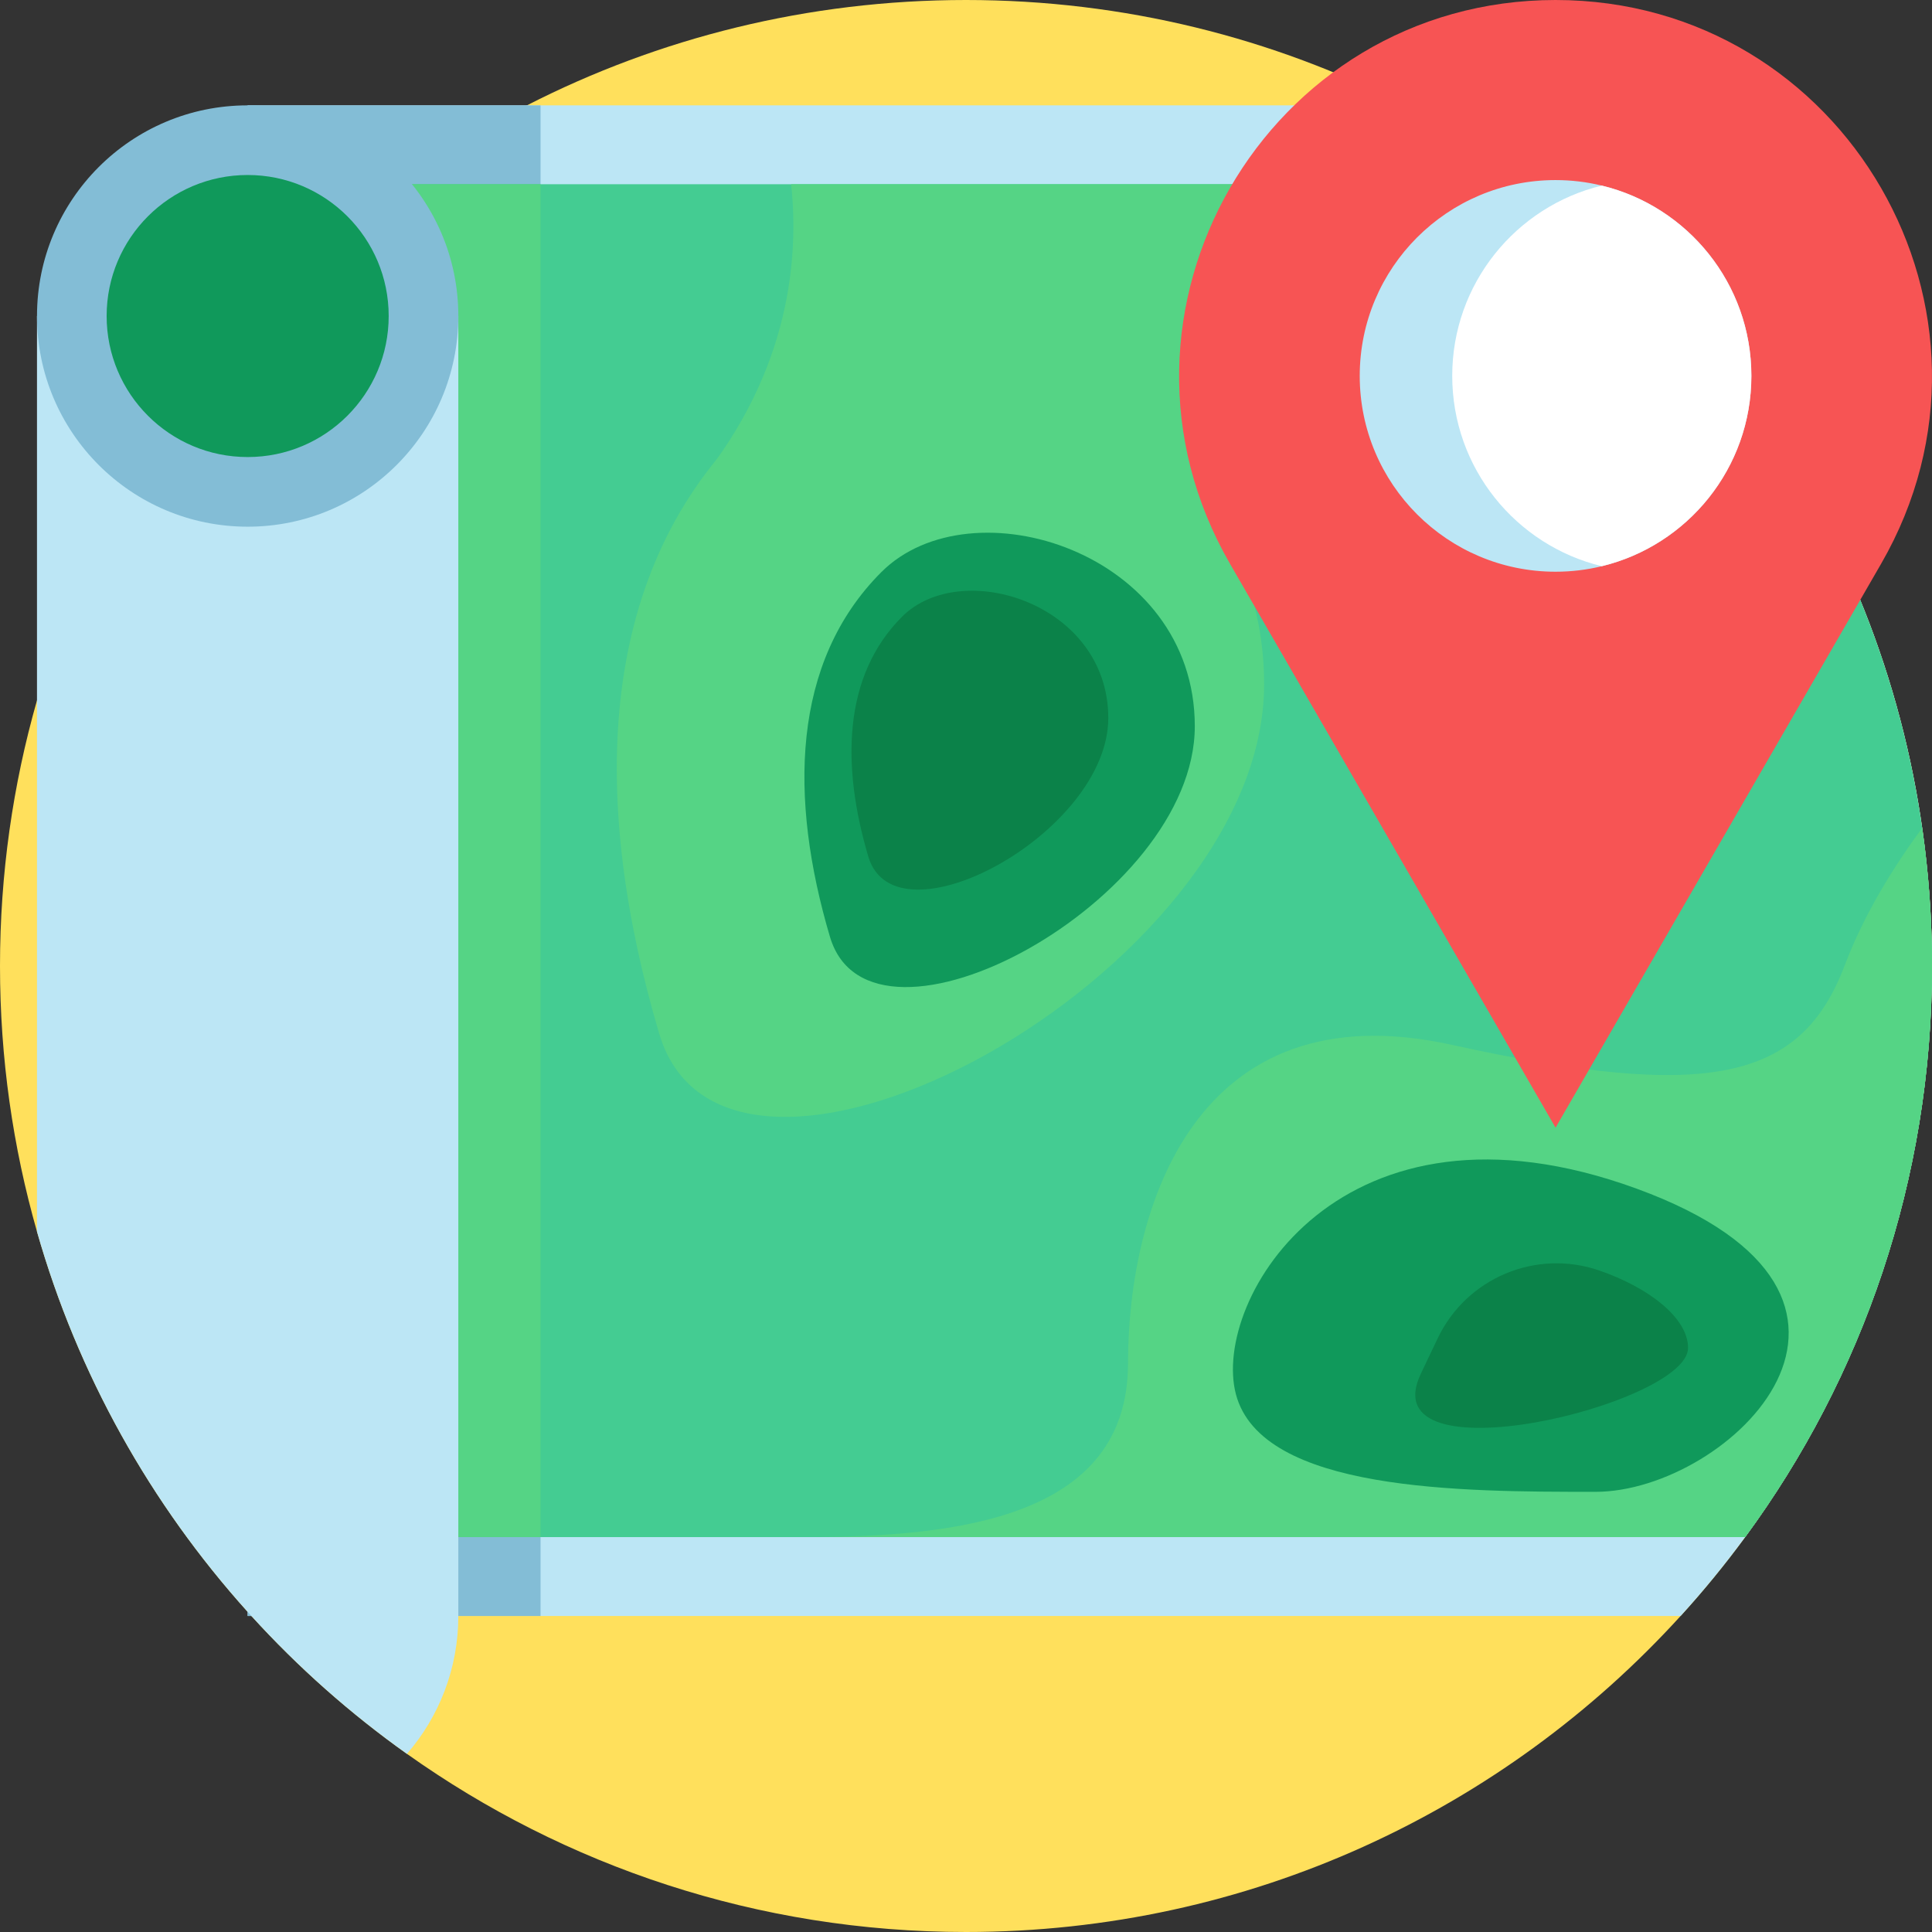 <?xml version="1.0" encoding="iso-8859-1"?>
<!-- Generator: Adobe Illustrator 19.0.0, SVG Export Plug-In . SVG Version: 6.00 Build 0)  -->
<svg xmlns="http://www.w3.org/2000/svg" xmlns:xlink="http://www.w3.org/1999/xlink" version="1.1" id="Layer_1" x="0px" y="0px" viewBox="0 0 490 490" style="enable-background:new 0 0 490 490;" xml:space="preserve" width="512" height="512">
<rect x="0" y="0" width="490" height="490" fill="#333333" stroke="none"/>
<g>
	<path style="fill:#FFE05C;" d="M490,245c0,54.19-17.59,104.28-47.39,144.85c-5.11,6.96-10.57,13.63-16.37,20   C381.44,459.09,316.83,490,245,490c-52.84,0-101.77-16.73-141.79-45.18c-14.38-10.22-27.61-21.95-39.45-34.97   c-0.32-0.35-0.64-0.7-0.95-1.05c-24.56-27.29-43.08-60.15-53.43-96.44C3.27,290.96,0,268.36,0,245s3.27-45.96,9.38-67.36   c10.35-36.29,28.87-69.14,53.43-96.44c0.32-0.35,0.63-0.7,0.96-1.05c5.99-6.6,12.35-12.87,19.04-18.78   c5.84-5.16,11.93-10.05,18.25-14.65c10.28-7.48,21.17-14.18,32.58-20C167.05,9.63,204.9,0,245,0s77.95,9.63,111.36,26.72   c11.41,5.82,22.3,12.52,32.58,20C450.18,91.26,490,163.48,490,245z"/>
	<path style="fill:#BCE6F5;" d="M490,245c0,54.19-17.59,104.28-47.39,144.85c-5.11,6.96-10.57,13.63-16.37,20H62.81V26.72h293.55   c11.41,5.82,22.3,12.52,32.58,20C450.18,91.26,490,163.48,490,245z"/>
	<rect x="62.813" y="26.721" style="fill:#83BDD6;" width="74.28" height="383.13"/>
	<path style="fill:#44CC92;" d="M490,245c0,54.19-17.59,104.28-47.39,144.85H82.81V46.72h306.13c33.64,24.46,60.81,57.28,78.48,95.4   c9.8,21.17,16.68,43.96,20.09,67.87C489.15,221.42,490,233.11,490,245z"/>
	<rect x="82.81" y="46.72" style="fill:#55D485;" width="54.28" height="343.13"/>
	<path style="fill:#BCE6F5;" d="M116.24,80.15v329.7c0,13.38-4.91,25.59-13.03,34.97c-14.38-10.22-27.61-21.95-39.45-34.97   c-0.32-0.35-0.64-0.7-0.95-1.05c-24.56-27.29-43.08-60.15-53.43-96.44V80.15H116.24z"/>
	<circle style="fill:#83BDD6;" cx="62.813" cy="80.151" r="53.43"/>
	<circle style="fill:#10995B;" cx="62.813" cy="80.151" r="35.767"/>
	<path style="fill:#55D485;" d="M188.799,108.748c37.813-37.813,131.807-8.643,131.807,64.823s-136.128,146.932-153.414,88.591   S150.986,146.561,188.799,108.748z"/>
	<path style="fill:#10995B;" d="M223.535,145.095c22.805-22.805,79.493-5.213,79.493,39.095s-82.099,88.615-92.525,53.43   S200.729,167.9,223.535,145.095z"/>
	<path style="fill:#0B8249;" d="M228.796,156.394c15.001-15.001,52.29-3.429,52.29,25.716s-54.004,58.291-60.862,35.146   S213.795,171.396,228.796,156.394z"/>
	<path style="fill:#55D485;" d="M467.42,142.12c-11.25-6.32-22.45-15.36-31.47-28.3c-29.97-43.01-130.32,0-122.06,27.75   l-136.52-19.28c23.1-28.51,25.26-57.18,23.28-75.57h188.29C422.58,71.18,449.75,104,467.42,142.12z"/>
	<path style="fill:#55D485;" d="M490,245c0,54.19-17.59,104.28-47.39,144.85H203.99c39.09,0,82.1-4.97,82.1-44.07   c0-39.09,16.94-95.13,82.1-80.79c65.15,14.33,88.61,9.12,99.69-20.2c4.96-13.11,12.64-25.32,19.63-34.8   C489.15,221.42,490,233.11,490,245z"/>
	<path style="fill:#10995B;" d="M313.453,353.601c-6.301-23.945,26.75-79.492,101.647-52.127   c74.897,27.365,23.457,76.887-10.425,76.887S319.969,378.361,313.453,353.601z"/>
	<path style="fill:#0B8249;" d="M364.624,339.448c7.293-15.316,24.924-22.747,40.965-17.229   c12.411,4.269,22.543,11.961,22.543,19.654c0,14.335-80.796,33.882-67.765,6.516L364.624,339.448z"/>
	<g>
		<path style="fill:#F75454;" d="M394.524,286.002l82.562-143.001C513.779,79.445,467.912,0,394.524,0h0    c-73.388,0-119.255,79.445-82.561,143.001L394.524,286.002z"/>
		<path style="fill:#BCE6F5;" d="M444.189,95.33c0,23.39-16.17,43-37.94,48.27c-3.76,0.92-7.69,1.4-11.73,1.4    c-27.42,0-49.66-22.24-49.66-49.67c0-27.42,22.24-49.66,49.66-49.66c4.04,0,7.97,0.48,11.73,1.4    C428.019,52.34,444.189,71.95,444.189,95.33z"/>
		<path style="fill:#FFFFFF;" d="M444.189,95.33c0,23.39-16.17,43-37.94,48.27c-21.77-5.27-37.93-24.88-37.93-48.27    c0-23.38,16.16-42.99,37.93-48.26C428.019,52.34,444.189,71.95,444.189,95.33z"/>
	</g>
</g>















</svg>
